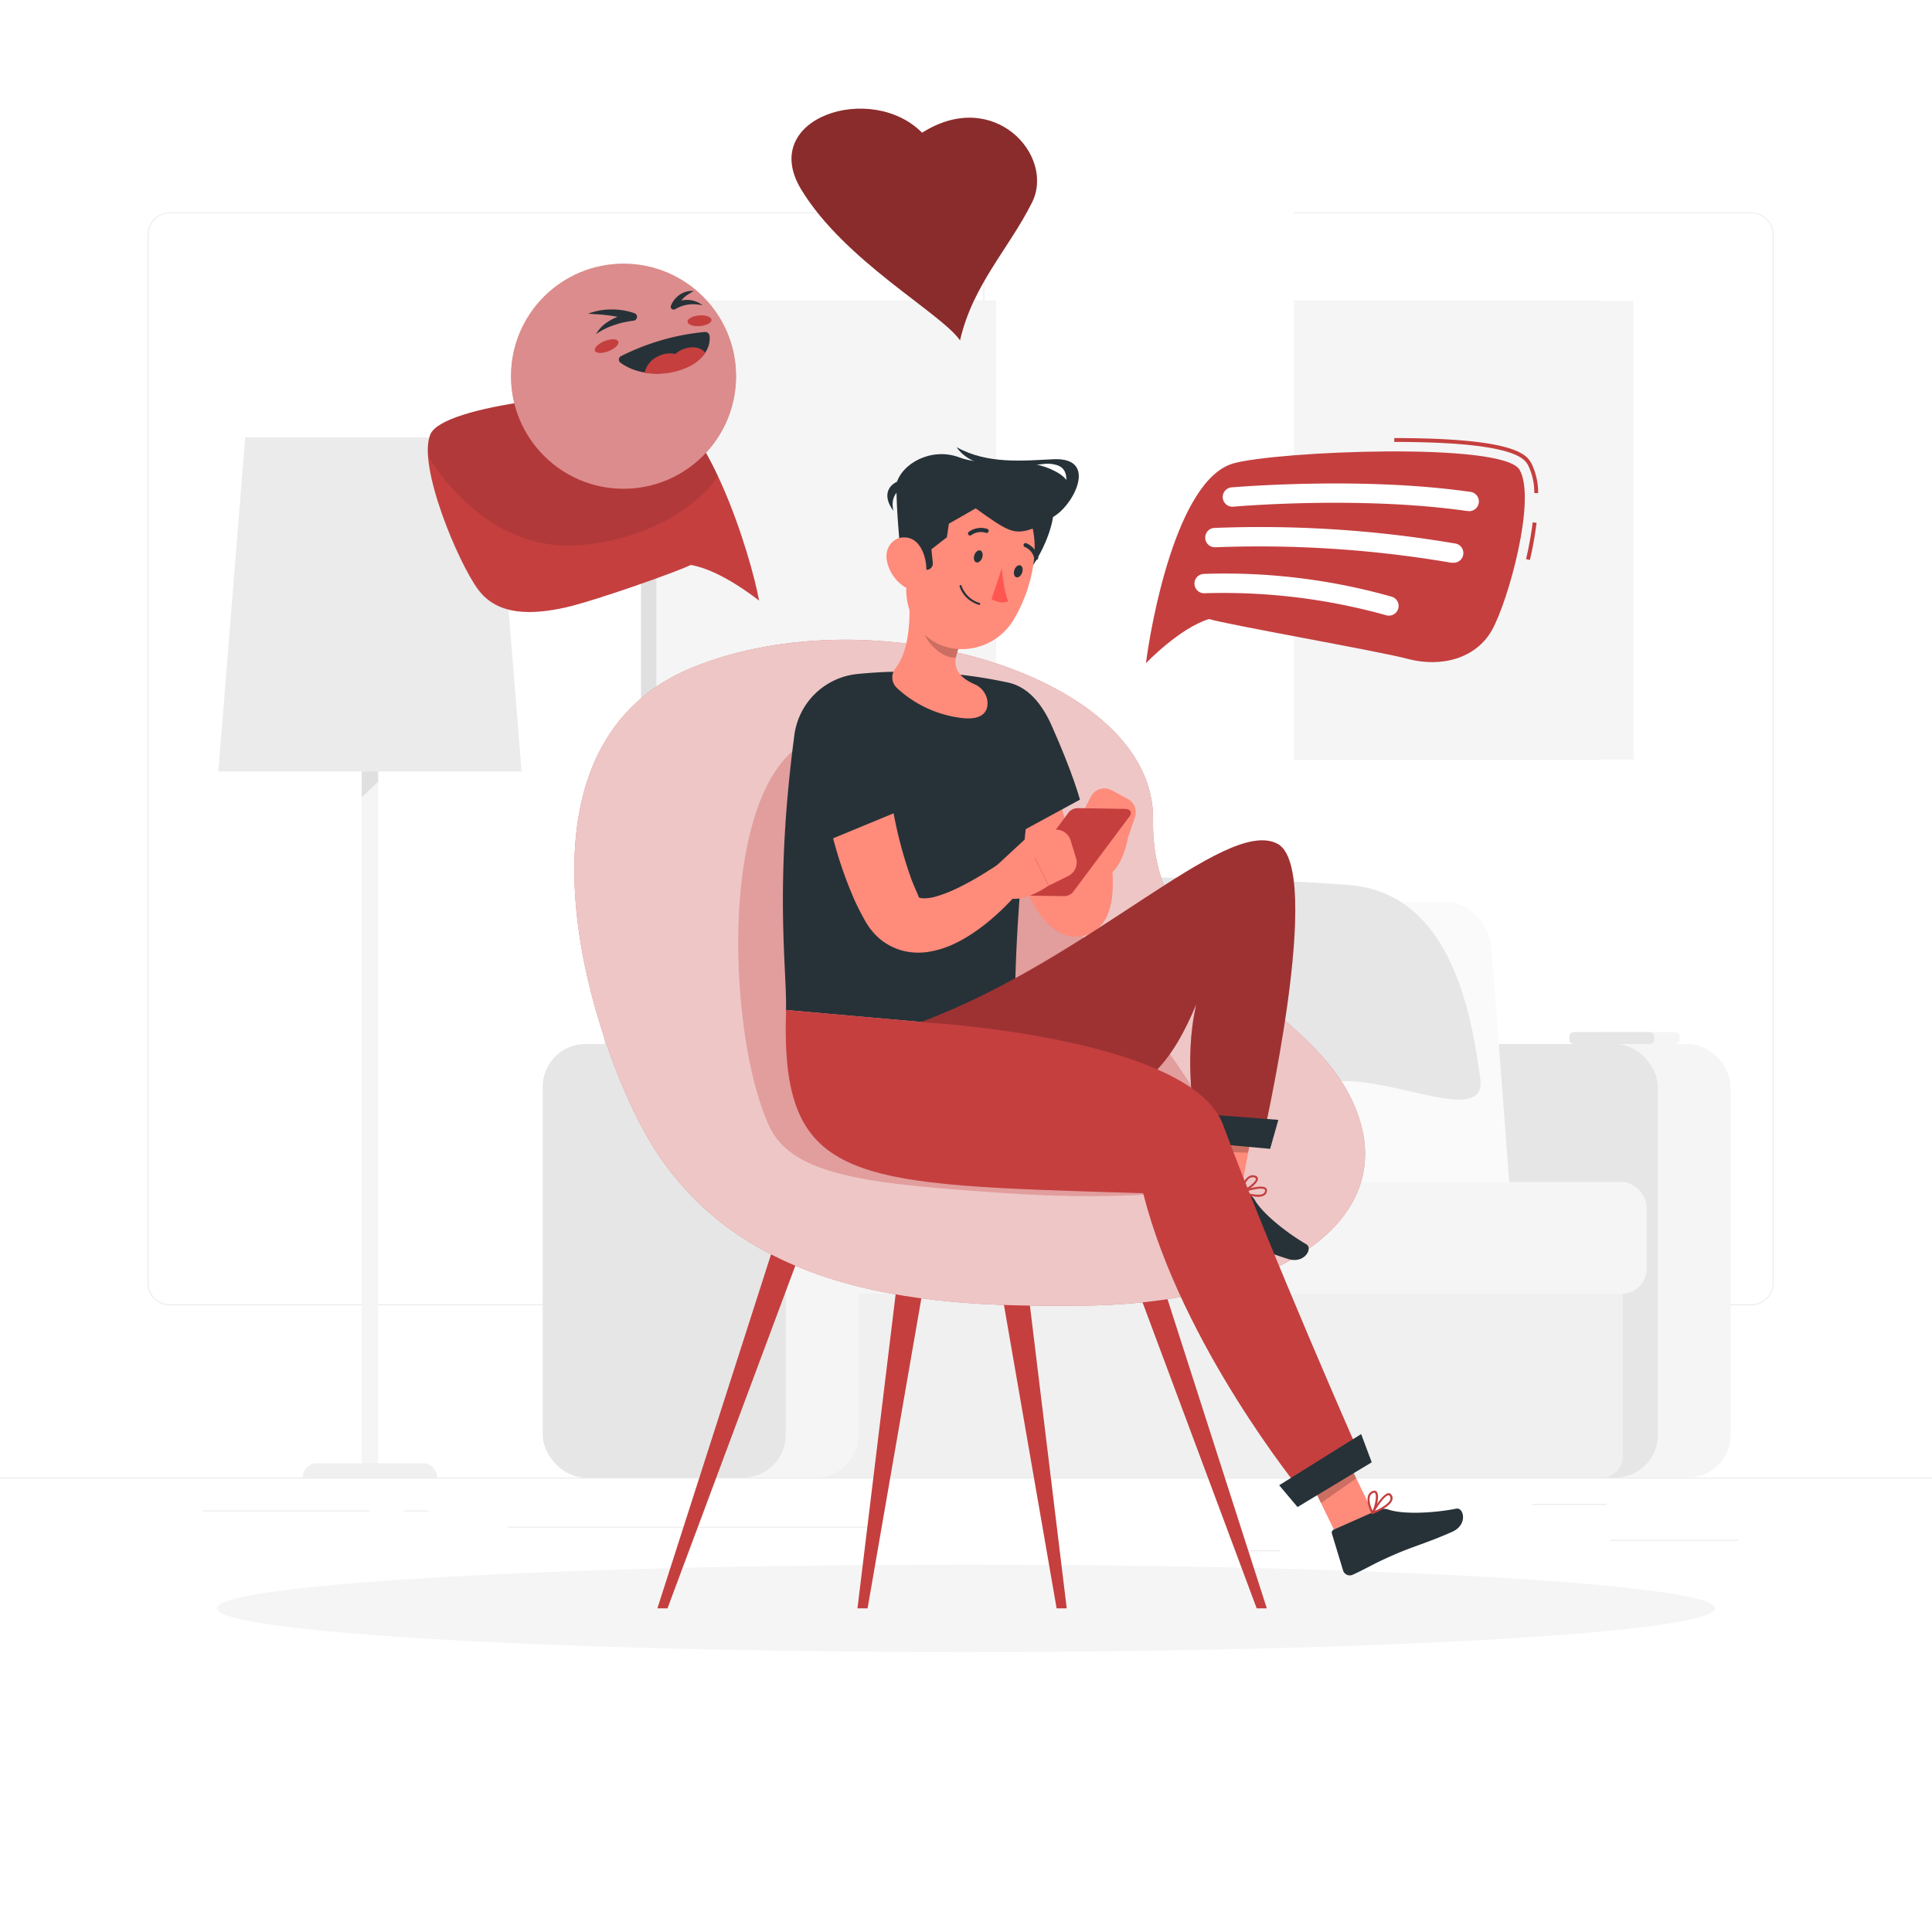 <svg class="animated" id="freepik_stories-messaging-fun" xmlns="http://www.w3.org/2000/svg" viewBox="0 0 500 500"
    version="1.1" xmlns:xlink="http://www.w3.org/1999/xlink" xmlns:svgjs="http://svgjs.com/svgjs">
    <style>
        svg#freepik_stories-messaging-fun:not(.animated) .animable {
            opacity: 0;
        }

        svg#freepik_stories-messaging-fun.animated #freepik--background-complete--inject-113 {
            animation: 1s 1 forwards cubic-bezier(.36, -0.01, .5, 1.38) slideRight;
            animation-delay: 0s;
        }

        svg#freepik_stories-messaging-fun.animated #freepik--Shadow--inject-113 {
            animation: 1s 1 forwards cubic-bezier(.36, -0.01, .5, 1.38) slideLeft;
            animation-delay: 0s;
        }

        svg#freepik_stories-messaging-fun.animated #freepik--bubble-speech--inject-113 {
            animation: 1s 1 forwards cubic-bezier(.36, -0.01, .5, 1.38) zoomIn;
            animation-delay: 0s;
        }

        svg#freepik_stories-messaging-fun.animated #freepik--Emoji--inject-113 {
            animation: 1s 1 forwards cubic-bezier(.36, -0.01, .5, 1.38) zoomIn;
            animation-delay: 0s;
        }

        svg#freepik_stories-messaging-fun.animated #freepik--Heart--inject-113 {
            animation: 1s 1 forwards cubic-bezier(.36, -0.01, .5, 1.38) lightSpeedLeft;
            animation-delay: 0s;
        }

        svg#freepik_stories-messaging-fun.animated #freepik--Character--inject-113 {
            animation: 1s 1 forwards cubic-bezier(.36, -0.01, .5, 1.38) slideDown;
            animation-delay: 0s;
        }

        @keyframes slideRight {
            0% {
                opacity: 0;
                transform: translateX(30px);
            }

            100% {
                opacity: 1;
                transform: translateX(0);
            }
        }

        @keyframes slideLeft {
            0% {
                opacity: 0;
                transform: translateX(-30px);
            }

            100% {
                opacity: 1;
                transform: translateX(0);
            }
        }

        @keyframes zoomIn {
            0% {
                opacity: 0;
                transform: scale(0.5);
            }

            100% {
                opacity: 1;
                transform: scale(1);
            }
        }

        @keyframes lightSpeedLeft {
            from {
                transform: translate3d(-50%, 0, 0) skewX(20deg);
                opacity: 0;
            }

            60% {
                transform: skewX(-10deg);
                opacity: 1;
            }

            80% {
                transform: skewX(2deg);
            }

            to {
                opacity: 1;
                transform: translate3d(0, 0, 0);
            }
        }

        @keyframes slideDown {
            0% {
                opacity: 0;
                transform: translateY(-30px);
            }

            100% {
                opacity: 1;
                transform: translateY(0);
            }
        }
    </style>
    <g id="freepik--background-complete--inject-113" class="animable" style="transform-origin: 250px 228.23px;">
        <rect y="382.4" width="500" height="0.25" style="fill: rgb(235, 235, 235); transform-origin: 250px 382.525px;"
            id="elh8ixphyd7i" class="animable"></rect>
        <rect x="416.78" y="398.49" width="33.12" height="0.25"
            style="fill: rgb(235, 235, 235); transform-origin: 433.34px 398.615px;" id="el4s5kqxvs8t5" class="animable">
        </rect>
        <rect x="322.53" y="401.21" width="8.69" height="0.25"
            style="fill: rgb(235, 235, 235); transform-origin: 326.875px 401.335px;" id="elegh6n88cjt5"
            class="animable"></rect>
        <rect x="396.59" y="389.21" width="19.19" height="0.25"
            style="fill: rgb(235, 235, 235); transform-origin: 406.185px 389.335px;" id="elquqxpvm51a" class="animable">
        </rect>
        <rect x="52.46" y="390.89" width="43.19" height="0.25"
            style="fill: rgb(235, 235, 235); transform-origin: 74.055px 391.015px;" id="el2a5turny1sy" class="animable">
        </rect>
        <rect x="104.56" y="390.89" width="6.33" height="0.25"
            style="fill: rgb(235, 235, 235); transform-origin: 107.725px 391.015px;" id="elmf5m2xqx3df"
            class="animable"></rect>
        <rect x="131.47" y="395.11" width="93.68" height="0.25"
            style="fill: rgb(235, 235, 235); transform-origin: 178.31px 395.235px;" id="els4k0qk3hr3k" class="animable">
        </rect>
        <path
            d="M237,337.8H43.91a5.71,5.71,0,0,1-5.7-5.71V60.66A5.71,5.71,0,0,1,43.91,55H237a5.71,5.71,0,0,1,5.71,5.71V332.09A5.71,5.71,0,0,1,237,337.8ZM43.91,55.2a5.46,5.46,0,0,0-5.45,5.46V332.09a5.46,5.46,0,0,0,5.45,5.46H237a5.47,5.47,0,0,0,5.46-5.46V60.66A5.47,5.47,0,0,0,237,55.2Z"
            style="fill: rgb(235, 235, 235); transform-origin: 140.46px 196.4px;" id="elkife4vyl6yh" class="animable">
        </path>
        <path
            d="M453.31,337.8H260.21a5.72,5.72,0,0,1-5.71-5.71V60.66A5.72,5.72,0,0,1,260.21,55h193.1A5.71,5.71,0,0,1,459,60.66V332.09A5.71,5.71,0,0,1,453.31,337.8ZM260.21,55.2a5.47,5.47,0,0,0-5.46,5.46V332.09a5.47,5.47,0,0,0,5.46,5.46h193.1a5.47,5.47,0,0,0,5.46-5.46V60.66a5.47,5.47,0,0,0-5.46-5.46Z"
            style="fill: rgb(235, 235, 235); transform-origin: 356.75px 196.4px;" id="el3zt024q7ewj" class="animable">
        </path>
        <polygon points="134.99 199.65 56.51 199.65 63.46 113.2 128.03 113.2 134.99 199.65"
            style="fill: rgb(235, 235, 235); transform-origin: 95.75px 156.425px;" id="el1bzd1gure52" class="animable">
        </polygon>
        <rect x="93.61" y="199.65" width="4.27" height="182.75"
            style="fill: rgb(245, 245, 245); transform-origin: 95.745px 291.025px;" id="el9wiyerl1czh" class="animable">
        </rect>
        <path d="M113.15,382.4H78.34a3.71,3.71,0,0,1,3.71-3.71h27.4a3.71,3.71,0,0,1,3.7,3.71Z"
            style="fill: rgb(240, 240, 240); transform-origin: 95.745px 380.545px;" id="ell0msk9cyrve" class="animable">
        </path>
        <polygon points="93.61 206.36 97.88 202.29 97.88 199.65 93.61 199.65 93.61 206.36"
            style="fill: rgb(224, 224, 224); transform-origin: 95.745px 203.005px;" id="elfzfg8xtinh" class="animable">
        </polygon>
        <rect x="165.9" y="77.9" width="247.74" height="118.66"
            style="fill: rgb(224, 224, 224); transform-origin: 289.77px 137.23px;" id="el5erjughxnhr" class="animable">
        </rect>
        <rect x="169.87" y="77.9" width="252.87" height="118.66"
            style="fill: rgb(245, 245, 245); transform-origin: 296.305px 137.23px;" id="elckqs77ippa8" class="animable">
        </rect>
        <g id="els2wt8023hcm">
            <rect x="257.77" y="23.88" width="77.08" height="226.7"
                style="fill: rgb(255, 255, 255); transform-origin: 296.31px 137.23px; transform: rotate(-90deg);"
                class="animable"></rect>
        </g>
        <g id="elpfr00dvjbua">
            <rect x="384.99" y="270.2" width="62.88" height="112.2" rx="11.01"
                style="fill: rgb(245, 245, 245); transform-origin: 416.43px 326.3px; transform: rotate(180deg);"
                class="animable"></rect>
        </g>
        <g id="elk6o3sh7io3">
            <rect x="366.17" y="270.2" width="62.88" height="112.2" rx="11.01"
                style="fill: rgb(230, 230, 230); transform-origin: 397.61px 326.3px; transform: rotate(180deg);"
                class="animable"></rect>
        </g>
        <g id="ellhzlotgxell">
            <rect x="412.73" y="267.1" width="21.93" height="3.1" rx="1.08"
                style="fill: rgb(245, 245, 245); transform-origin: 423.695px 268.65px; transform: rotate(180deg);"
                class="animable"></rect>
        </g>
        <g id="elz1iks2wg46b">
            <rect x="406.17" y="267.1" width="21.93" height="3.1" rx="1.08"
                style="fill: rgb(230, 230, 230); transform-origin: 417.135px 268.65px; transform: rotate(180deg);"
                class="animable"></rect>
        </g>
        <g id="elfj574nr4pau">
            <rect x="181" y="330.09" width="238.99" height="52.31" rx="5.46"
                style="fill: rgb(240, 240, 240); transform-origin: 300.495px 356.245px; transform: rotate(180deg);"
                class="animable"></rect>
        </g>
        <path
            d="M164.71,233.43H359c6.11,0,11.49,5.52,12,12.32L376.17,314c.52,6.8-4,12.32-10.14,12.32H171.72c-6.12,0-11.49-5.52-12-12.32l-5.14-68.23C154.05,239,158.6,233.43,164.71,233.43Z"
            style="fill: rgb(235, 235, 235); transform-origin: 265.374px 279.875px;" id="elzolc0bqy93l"
            class="animable"></path>
        <path
            d="M179.74,233.43H374.05c6.12,0,11.49,5.52,12,12.32L391.2,314c.51,6.8-4,12.32-10.15,12.32H186.74c-6.12,0-11.49-5.52-12-12.32l-5.15-68.23C169.08,239,173.62,233.43,179.74,233.43Z"
            style="fill: rgb(250, 250, 250); transform-origin: 280.395px 279.875px;" id="eleqv3z43rkn7"
            class="animable"></path>
        <path
            d="M288.34,314l-5.15-68.22c-.49-6.47-5.59-11.74-11.37-11.74v-1.27c6.43,0,12.1,5.79,12.64,12.91l5.14,68.23Z"
            style="fill: rgb(240, 240, 240); transform-origin: 280.71px 273.385px;" id="eljjvtie0qqpr" class="animable">
        </path>
        <g id="elzgu90o4pv4d">
            <rect x="159.29" y="270.2" width="62.88" height="112.2" rx="11.01"
                style="fill: rgb(245, 245, 245); transform-origin: 190.73px 326.3px; transform: rotate(180deg);"
                class="animable"></rect>
        </g>
        <g id="el6dst6ccp0hr">
            <rect x="209.71" y="305.88" width="216.46" height="28.97" rx="6.52"
                style="fill: rgb(245, 245, 245); transform-origin: 317.94px 320.365px; transform: rotate(180deg);"
                class="animable"></rect>
        </g>
        <path
            d="M311.76,335.48v-1.26c3.06,0,5.55-2.81,5.55-6.25V312.76c0-3.45-2.49-6.25-5.55-6.25v-1.27c3.76,0,6.82,3.37,6.82,7.52V328C318.58,332.11,315.52,335.48,311.76,335.48Z"
            style="fill: rgb(235, 235, 235); transform-origin: 315.17px 320.36px;" id="el4ul3sctv1p" class="animable">
        </path>
        <g id="ellbr0d0sakyd">
            <rect x="140.46" y="270.2" width="62.88" height="112.2" rx="11.01"
                style="fill: rgb(230, 230, 230); transform-origin: 171.9px 326.3px; transform: rotate(180deg);"
                class="animable"></rect>
        </g>
        <path
            d="M349.57,229.09c27.29,2.45,31.57,36.81,33.5,49.79s-22.51-.49-37.75,1-20.2,7.43-37.2,4.71-24.1-4.64-35.79-2.71-32.25,2.63-34.37-1.05c-2-3.39-7.52-39.06-18.33-46.21-1.74-1.15-1.08-2.78,1.41-3.52C241.58,225,325,226.89,349.57,229.09Z"
            style="fill: rgb(230, 230, 230); transform-origin: 300.916px 256.138px;" id="el4azia54a7ya"
            class="animable"></path>
    </g>
    <g id="freepik--Shadow--inject-113" class="animable" style="transform-origin: 250px 416.24px;">
        <ellipse id="freepik--path--inject-113" cx="250" cy="416.24" rx="193.89" ry="11.32"
            style="fill: rgb(245, 245, 245); transform-origin: 250px 416.24px;" class="animable"></ellipse>
    </g>
    <g id="freepik--bubble-speech--inject-113" class="animable" style="transform-origin: 347.325px 142.5px;">
        <path
            d="M397.08,127.61a16.17,16.17,0,0,0-1.63-7.24c-.94-1.65-3.44-6-34.61-6v-1c31.75,0,34.27,4.42,35.48,6.54a17.07,17.07,0,0,1,1.75,7.7Z"
            style="fill: rgb(197, 63, 63); transform-origin: 379.455px 120.49px;" id="elc5i8w2az97c" class="animable">
        </path>
        <path d="M395.94,144.92l-1-.23a93.35,93.35,0,0,0,1.72-9.51l1,.13A90.49,90.49,0,0,1,395.94,144.92Z"
            style="fill: rgb(197, 63, 63); transform-origin: 396.3px 140.05px;" id="elkgemtvtom3" class="animable">
        </path>
        <path
            d="M393.28,121.6c-4.19-7.36-63.18-4.8-74.12-1.66-14.8,4.26-21.45,42.47-22.58,51.69,0,0,8.69-9.12,16.35-11.43,3.65,1.28,43.88,8.31,51.37,10.31,8.56,2.29,17.65,0,21.83-7.46S397.65,129.29,393.28,121.6Z"
            style="fill: rgb(197, 63, 63); transform-origin: 345.601px 144.228px;" id="eldfugt1riwk6" class="animable">
        </path>
        <path
            d="M380.05,132.25a2.19,2.19,0,0,1-.36,0c-27.9-4-60.19-1.15-60.51-1.12a2.5,2.5,0,1,1-.45-5c.33,0,33.2-2.91,61.67,1.15a2.5,2.5,0,0,1-.35,5Z"
            style="fill: rgb(255, 255, 255); transform-origin: 349.588px 128.703px;" id="el7dkczapsqpa"
            class="animable"></path>
        <path
            d="M376,145.63a2.18,2.18,0,0,1-.44,0,295.41,295.41,0,0,0-61-4,2.5,2.5,0,0,1-.3-5,300.57,300.57,0,0,1,62.16,4,2.5,2.5,0,0,1-.42,5Z"
            style="fill: rgb(255, 255, 255); transform-origin: 345.312px 141.018px;" id="elzbtsdnt81fr"
            class="animable"></path>
        <path
            d="M359.48,159.33a2.72,2.72,0,0,1-.69-.09,156.54,156.54,0,0,0-47-5.71,2.5,2.5,0,0,1-.32-5,158.36,158.36,0,0,1,48.69,5.89,2.5,2.5,0,0,1-.69,4.9Z"
            style="fill: rgb(255, 255, 255); transform-origin: 335.544px 153.881px;" id="eleb270gkowl" class="animable">
        </path>
    </g>
    <g id="freepik--Emoji--inject-113" class="animable" style="transform-origin: 156.477px 107.442px;">
        <path
            d="M111.36,112.45c3.21-7.84,44.84-11.7,56.09-10,15.22,2.32,27.08,42.07,29,53,0,0-9.78-7.94-17.68-9.24-3.45,1.73-24.83,9.3-32.4,11-8.65,1.91-17.51,2.23-22.61-4.61S108,120.63,111.36,112.45Z"
            style="fill: rgb(197, 63, 63); transform-origin: 153.584px 130.225px;" id="ele0gms8cu9" class="animable">
        </path>
        <g id="eljjc8lod5ll">
            <path
                d="M167.45,102.46c-11.25-1.72-52.88,2.15-56.08,10a12.85,12.85,0,0,0-.57,5.66c8,12.65,20.26,22.37,34.34,23,17.09.56,34.07-7.89,40.66-17.89C180.84,112.66,174.52,103.54,167.45,102.46Z"
                style="opacity: 0.1; transform-origin: 148.252px 121.602px;" class="animable"></path>
        </g>
        <g id="elo2a0bc8ysac">
            <circle cx="161.37" cy="97.37" r="29.12"
                style="fill: rgb(197, 63, 63); transform-origin: 161.37px 97.37px; transform: rotate(-51.94deg);"
                class="animable"></circle>
        </g>
        <g id="eln7iut99w7fs">
            <circle cx="161.37" cy="97.37" r="29.12"
                style="fill: rgb(255, 255, 255); opacity: 0.4; transform-origin: 161.37px 97.37px; transform: rotate(-51.94deg);"
                class="animable"></circle>
        </g>
        <path d="M160,88.32c.35.71-.71,1.84-2.37,2.52s-3.28.67-3.64,0,.71-1.84,2.37-2.52S159.62,87.62,160,88.32Z"
            style="fill: rgb(197, 63, 63); transform-origin: 156.994px 89.574px;" id="el21dm24r2w9f" class="animable">
        </path>
        <path
            d="M152.22,81.18a16.57,16.57,0,0,1,5.88-1.09,19.08,19.08,0,0,1,3,.2,15.64,15.64,0,0,1,3,.74A1,1,0,0,1,163.9,83h0c-.78.09-1.65.26-2.48.43s-1.65.43-2.47.7a18.83,18.83,0,0,0-4.7,2.33A9.51,9.51,0,0,1,156,84.28a12.64,12.64,0,0,1,2.31-1.59,15.45,15.45,0,0,1,2.59-1.09,13.83,13.83,0,0,1,2.79-.63l-.27,1.92a24.14,24.14,0,0,0-2.64-.71c-.92-.21-1.84-.36-2.78-.49s-1.89-.25-2.85-.31S153.22,81.27,152.22,81.18Z"
            style="fill: rgb(38, 50, 56); transform-origin: 158.54px 83.274px;" id="elu5mnlccy91b" class="animable">
        </path>
        <path
            d="M179.56,75.35a11.32,11.32,0,0,0-1.5.86,7.19,7.19,0,0,0-1.24,1,8.83,8.83,0,0,0-1,1.19,7.9,7.9,0,0,0-.76,1.29l-1.17-1a6.94,6.94,0,0,1,2-.84,7.15,7.15,0,0,1,2.11-.22,6.36,6.36,0,0,1,3.82,1.38,13.18,13.18,0,0,0-1.92-.26,8.64,8.64,0,0,0-1.84.08,9.24,9.24,0,0,0-1.74.44,8.68,8.68,0,0,0-1.56.74l0,0a.79.79,0,0,1-1.09-.25.8.8,0,0,1,0-.72,6.13,6.13,0,0,1,1-1.66A6.28,6.28,0,0,1,176,76.21a5.79,5.79,0,0,1,1.71-.75A5.09,5.09,0,0,1,179.56,75.35Z"
            style="fill: rgb(38, 50, 56); transform-origin: 177.702px 77.721px;" id="el84jbzhy23uf" class="animable">
        </path>
        <path d="M184.13,82.75c.07.76-1.25,1.49-3,1.64S178,84,177.94,83.27s1.25-1.49,2.95-1.64S184.05,82,184.13,82.75Z"
            style="fill: rgb(197, 63, 63); transform-origin: 181.035px 83.01px;" id="elxmwz13nk1r" class="animable">
        </path>
        <path
            d="M160.73,92.16a60.85,60.85,0,0,1,21.66-6.25,1.17,1.17,0,0,1,1.25,1c.83,8.52-14.74,13-23,7A1,1,0,0,1,160.73,92.16Z"
            style="fill: rgb(38, 50, 56); transform-origin: 171.919px 91.284px;" id="elft6pq57n2g4" class="animable">
        </path>
        <path
            d="M176.25,90.61a7.73,7.73,0,0,0-1.49,1,6.37,6.37,0,0,0-4.34.56,6.13,6.13,0,0,0-3.59,4.3,19.11,19.11,0,0,0,6,.06,18.43,18.43,0,0,0,4.39-1.18,11.47,11.47,0,0,0,5.33-4C181.38,89.73,178.74,89.41,176.25,90.61Z"
            style="fill: rgb(197, 63, 63); transform-origin: 174.69px 93.312px;" id="ellxn8un5ha6" class="animable">
        </path>
    </g>
    <g id="freepik--Heart--inject-113" class="animable" style="transform-origin: 236.62px 58.095px;">
        <path
            d="M238.63,34.36C225.5,21.05,196.15,30.48,207.34,49s36.22,32,41.11,39.07c3.33-14.43,12.61-23.63,18.64-35.69S257.28,22.53,238.63,34.36Z"
            style="fill: rgb(197, 63, 63); transform-origin: 236.62px 58.095px;" id="ell7xskhb4j8b" class="animable">
        </path>
        <g id="el3lslxvarvlb">
            <path
                d="M238.63,34.36C225.5,21.05,196.15,30.48,207.34,49s36.22,32,41.11,39.07c3.33-14.43,12.61-23.63,18.64-35.69S257.28,22.53,238.63,34.36Z"
                style="opacity: 0.3; transform-origin: 236.62px 58.095px;" class="animable"></path>
        </g>
    </g>
    <g id="freepik--Character--inject-113" class="animable" style="transform-origin: 263.633px 265.985px;">
        <polygon points="287.68 315.58 295.52 315.58 327.85 416.24 325.23 416.24 287.68 315.58"
            style="fill: rgb(197, 63, 63); transform-origin: 307.765px 365.91px;" id="elwfhbf81mmaq" class="animable">
        </polygon>
        <polygon points="255.98 315.58 263.83 315.58 276.07 416.24 273.45 416.24 255.98 315.58"
            style="fill: rgb(197, 63, 63); transform-origin: 266.025px 365.91px;" id="el85r4xxb6ujf" class="animable">
        </polygon>
        <polygon points="210.3 315.58 202.45 315.58 170.13 416.24 172.75 416.24 210.3 315.58"
            style="fill: rgb(197, 63, 63); transform-origin: 190.215px 365.91px;" id="elj3jj9sgpbsr" class="animable">
        </polygon>
        <polygon points="241.99 315.58 234.15 315.58 221.91 416.24 224.53 416.24 241.99 315.58"
            style="fill: rgb(197, 63, 63); transform-origin: 231.95px 365.91px;" id="elnffgaaelffr" class="animable">
        </polygon>
        <path
            d="M280.93,337.89c-37.86.44-91.67-.82-115.46-47.41-16.12-31.57-33.36-98.62,13.87-117.79s119.76,2.47,119.07,39.59,38.22,46.21,51,71.48C365.2,315.15,330.82,337.31,280.93,337.89Z"
            style="fill: rgb(197, 63, 63); transform-origin: 250.958px 251.754px;" id="elcf26dis7ir" class="animable">
        </path>
        <g id="el69izmh1qol5">
            <path
                d="M280.93,337.89c-37.86.44-91.67-.82-115.46-47.41-16.12-31.57-33.36-98.62,13.87-117.79s119.76,2.47,119.07,39.59,38.22,46.21,51,71.48C365.2,315.15,330.82,337.31,280.93,337.89Z"
                style="fill: rgb(255, 255, 255); opacity: 0.7; transform-origin: 250.958px 251.754px;" class="animable">
            </path>
        </g>
        <g id="el80b436rlpsx">
            <path
                d="M320.66,302.54c-.4,5.75-27.74,8.53-61.06,6.21s-54.38-4.08-60.48-17.2c-12.3-26.47-13.89-104,19.44-101.66S321.06,296.79,320.66,302.54Z"
                style="fill: rgb(197, 63, 63); opacity: 0.3; transform-origin: 255.856px 249.703px;" class="animable">
            </path>
        </g>
        <path
            d="M270.46,187.63l.26,1.79.31,1.91.67,3.86c.49,2.57,1,5.15,1.57,7.71a149.33,149.33,0,0,0,4.16,15c.43,1.2.82,2.44,1.31,3.61s.88,2.4,1.41,3.54,1,2.42,1.37,3.23c.19.43.34.8.42,1s.13.22-.71-.21a5.55,5.55,0,0,0-2.65-.52,5.46,5.46,0,0,0-1.8.42,6.87,6.87,0,0,0-.68.36,5.13,5.13,0,0,0-.49.37,2.08,2.08,0,0,0-.7.89c0,.13,0,.14.11.07a8.3,8.3,0,0,0,1.35-2.39c.95-2.14,1.77-4.78,2.65-7.22l8.35.41a39.59,39.59,0,0,1,.56,9.28,19.46,19.46,0,0,1-1.12,5.54,10.91,10.91,0,0,1-.91,1.88,9.24,9.24,0,0,1-2.1,2.42,8.72,8.72,0,0,1-.93.65,6.85,6.85,0,0,1-1.15.58,8.07,8.07,0,0,1-2.81.63,9,9,0,0,1-4.62-1.08,13.66,13.66,0,0,1-3.75-3,21.83,21.83,0,0,1-1.9-2.43,38.68,38.68,0,0,1-2.43-4.17,87.41,87.41,0,0,1-3.84-8.15,120.87,120.87,0,0,1-5.55-16.79c-.73-2.84-1.34-5.7-1.88-8.58-.27-1.44-.51-2.88-.73-4.34-.1-.73-.2-1.47-.29-2.21s-.17-1.44-.26-2.34Z"
            style="fill: rgb(255, 139, 123); transform-origin: 270.828px 215.038px;" id="elb8d5jkyrr3" class="animable">
        </path>
        <path
            d="M248.81,184.86c-5.09,9.48,7.68,34.6,7.68,34.6l23-12.51s-1.73-6.65-7.41-19.37C265.85,173.73,255,173.37,248.81,184.86Z"
            style="fill: rgb(38, 50, 56); transform-origin: 263.551px 198.071px;" id="elg8clyqa6i7p" class="animable">
        </path>
        <path d="M278.64,223.77l.45-11.26,12.82,4.31S290.26,227,284.72,227Z"
            style="fill: rgb(255, 139, 123); transform-origin: 285.275px 219.755px;" id="elw5kvfp792kk"
            class="animable"></path>
        <path
            d="M287.64,204.5l4.24,2.27a3.92,3.92,0,0,1,1.85,4.71l-1.82,5.34-12.82-4.31,3.22-6.33A3.92,3.92,0,0,1,287.64,204.5Z"
            style="fill: rgb(255, 139, 123); transform-origin: 286.514px 210.431px;" id="elof0z57b35lp"
            class="animable"></path>
        <path
            d="M260.88,176.64a125.75,125.75,0,0,0-39-2.21,18.3,18.3,0,0,0-16.3,15.83c-5.21,39.39-1.91,60.34-2.16,71.12l59.37,5.26c-.48-11.28.42-40.72,6-78.54A10.22,10.22,0,0,0,260.88,176.64Z"
            style="fill: rgb(38, 50, 56); transform-origin: 235.758px 220.225px;" id="elx28aiq1tayh" class="animable">
        </path>
        <polygon points="309.59 310.46 320.73 310.73 325.46 285.06 314.31 284.78 309.59 310.46"
            style="fill: rgb(255, 139, 123); transform-origin: 317.525px 297.755px;" id="elm6612pi9zdd"
            class="animable"></polygon>
        <path
            d="M322.31,308.78l-11.58-3.66a.85.85,0,0,0-1.06.46l-4.15,9.09a1.82,1.82,0,0,0,1.11,2.44c4.2,1.24,5.62,1.34,10.87,3,6.14,1.94,8.61,3.42,15.81,5.7,4.35,1.37,6.51-2.78,4.78-3.79-5.46-3.18-11.59-8.2-13.41-11.58A3.93,3.93,0,0,0,322.31,308.78Z"
            style="fill: rgb(38, 50, 56); transform-origin: 322.032px 315.578px;" id="elolzouk3yixj" class="animable">
        </path>
        <g id="ellwc6vaapnoi">
            <polygon points="325.45 285.07 323.02 298.3 311.87 298.02 314.3 284.79 325.45 285.07"
                style="opacity: 0.2; transform-origin: 318.66px 291.545px;" class="animable"></polygon>
        </g>
        <path
            d="M330.5,218.31c-13.63-6.81-48.22,29.82-92.08,46.17-.95,16.73,17.79,25.34,37.85,22.9,19.87-2.42,27.21-12.95,33.32-27.45-3.44,14.89-.17,30.36-.17,30.36l17.29,4.88S343,224.53,330.5,218.31Z"
            style="fill: rgb(197, 63, 63); transform-origin: 286.802px 256.323px;" id="el75wlsjqolvn" class="animable">
        </path>
        <g id="elvfr97pqefd">
            <path
                d="M330.5,218.31c-13.63-6.81-48.22,29.82-92.08,46.17-.95,16.73,17.79,25.34,37.85,22.9,19.87-2.42,27.21-12.95,33.32-27.45-3.44,14.89-.17,30.36-.17,30.36l17.29,4.88S343,224.53,330.5,218.31Z"
                style="opacity: 0.2; transform-origin: 286.802px 256.323px;" class="animable"></path>
        </g>
        <polygon points="328.71 297.32 306.38 295.26 305.9 287.91 330.83 289.82 328.71 297.32"
            style="fill: rgb(38, 50, 56); transform-origin: 318.365px 292.615px;" id="elhjrjkzclf8v" class="animable">
        </polygon>
        <path
            d="M321,308.75a.29.29,0,0,1-.14-.24.27.27,0,0,1,.18-.25c.53-.19,5.29-1.81,6.52-.87a.83.83,0,0,1,.33.76h0a1.47,1.47,0,0,1-.67,1.2c-1.36.9-4.46,0-6.18-.59Zm6.15-1c-.79-.41-3.32.17-5.19.75,2.38.75,4.21.9,5,.4a1,1,0,0,0,.44-.8.3.3,0,0,0-.13-.3Z"
            style="fill: rgb(197, 63, 63); transform-origin: 324.378px 308.415px;" id="el9uwpk4pl71" class="animable">
        </path>
        <path
            d="M321,308.75l-.06-.05a.25.25,0,0,1-.07-.25c0-.12.74-3.05,2.31-4a1.92,1.92,0,0,1,1.51-.24h0c.71.17.86.57.87.87,0,1.27-2.95,3.29-4.36,3.69A.27.27,0,0,1,321,308.75Zm3.82-3.95a1.26,1.26,0,0,0-.26-.09h0a1.46,1.46,0,0,0-1.11.18c-1,.63-1.67,2.35-1.93,3.2,1.47-.63,3.53-2.25,3.51-3C325,305,325,304.91,324.77,304.8Z"
            style="fill: rgb(197, 63, 63); transform-origin: 323.21px 306.465px;" id="el4xc41d4nt0k" class="animable">
        </path>
        <path
            d="M252.19,177.08c-6.55-2.93-5.38-6.85-3.23-11.14l-13.78-12.55c.49,5.51.39,14.73-3.41,19.55a3.73,3.73,0,0,0,.36,5.11,29.78,29.78,0,0,0,15.58,7.6c6.73,1.18,8.23-1.65,7.79-4.5A5.5,5.5,0,0,0,252.19,177.08Z"
            style="fill: rgb(255, 139, 123); transform-origin: 243.248px 169.657px;" id="elq8ujhihvghs"
            class="animable"></path>
        <g id="elgsqs5oqogl">
            <path d="M240.8,158.51C239.33,158,239,160,239,162.82s4.79,7.78,8.39,7.35a15.45,15.45,0,0,1,1.59-4.23Z"
                style="opacity: 0.2; transform-origin: 243.99px 164.313px;" class="animable"></path>
        </g>
        <path
            d="M264.88,149.35c3.79-3.66,8.64-13.77,7.63-18.76A19.25,19.25,0,0,0,260,129.26a29.87,29.87,0,0,0-9.65,5l6.14,5.24-.12,3.54,3.42,3.79-1,3.42a1.61,1.61,0,0,0,2.28,1.88Z"
            style="fill: rgb(38, 50, 56); transform-origin: 261.498px 140.536px;" id="el6m06vjpx7p6" class="animable">
        </path>
        <path
            d="M237.89,136.29c-2.85,10.67-5.07,16.78-1.56,23.87,5.28,10.66,19.85,10.08,25.85.45,5.4-8.67,9.15-24.66.26-32.16A15.22,15.22,0,0,0,237.89,136.29Z"
            style="fill: rgb(255, 139, 123); transform-origin: 251.15px 146.43px;" id="eletikoz57r4h" class="animable">
        </path>
        <path
            d="M233,142.71c-.55-6.59-1-11.55-1-17.37,2.88-.73,7.32-2.71,12-.51a29.94,29.94,0,0,1,8.57,6.7l-7,4-.52,3.51-4,3.11.36,3.54a1.61,1.61,0,0,1-2.58,1.44Z"
            style="fill: rgb(38, 50, 56); transform-origin: 242.285px 135.642px;" id="elnoyzss67mtj" class="animable">
        </path>
        <path
            d="M272.52,133.77c5.07-2.65,12-15.46.12-14.92-7.67.35-17.07,1.37-25.06-3.12,0,0,2.32,4,8.28,4.52,12.95,1.18,13.36-.92,17.23,0C279.9,121.73,272.52,133.77,272.52,133.77Z"
            style="fill: rgb(38, 50, 56); transform-origin: 263.386px 124.75px;" id="elnl4m2p3127" class="animable">
        </path>
        <path
            d="M273.54,122.21c-8.55-4.77-17.94-1.06-25.21-3.82s-15.08,1.56-16.4,7l20.61,6.19c7.81,5.61,9.6,6.78,13.88,5.51C272.64,135.21,282.08,127,273.54,122.21Z"
            style="fill: rgb(38, 50, 56); transform-origin: 254.441px 127.544px;" id="el9nvb5edbuq" class="animable">
        </path>
        <path d="M233.68,124.2c-3.66.68-5.61,3.89-2.45,8-1.15-4.43,2.37-5.94,2.37-5.94Z"
            style="fill: rgb(38, 50, 56); transform-origin: 231.662px 128.2px;" id="elxa0l6q0wguc" class="animable">
        </path>
        <path
            d="M229.49,144.92a10.42,10.42,0,0,0,4.3,6.75c3,2.08,5.76-.34,5.94-3.82.15-3.13-1.24-8-4.78-8.68S228.94,141.57,229.49,144.92Z"
            style="fill: rgb(255, 139, 123); transform-origin: 234.577px 145.758px;" id="elk60ya8hp37r"
            class="animable"></path>
        <path d="M252.16,143.67c-.28.85-.06,1.69.5,1.87s1.24-.36,1.53-1.21.06-1.69-.5-1.87S252.45,142.82,252.16,143.67Z"
            style="fill: rgb(38, 50, 56); transform-origin: 253.177px 144px;" id="ellq0ui1ezrq" class="animable"></path>
        <path d="M262.51,147.52c-.28.85-.06,1.69.5,1.87s1.24-.36,1.53-1.21.06-1.69-.5-1.87S262.8,146.67,262.51,147.52Z"
            style="fill: rgb(38, 50, 56); transform-origin: 263.527px 147.85px;" id="el563enpqlqnp" class="animable">
        </path>
        <path d="M259.3,147s.3,5.54,1.65,8.61c-2,.91-4.34-.56-4.34-.56Z"
            style="fill: rgb(255, 86, 82); transform-origin: 258.78px 151.454px;" id="elh2r35nqxaa" class="animable">
        </path>
        <path
            d="M252.24,156.1a7.32,7.32,0,0,1-3.9-4.35.26.26,0,1,1,.51-.14,7.09,7.09,0,0,0,4.64,4.43.25.25,0,0,1,.17.33.26.26,0,0,1-.33.17A7.74,7.74,0,0,1,252.24,156.1Z"
            style="fill: rgb(38, 50, 56); transform-origin: 251.003px 153.984px;" id="elk8k3x32llf" class="animable">
        </path>
        <path
            d="M250.82,138.54a.6.6,0,0,1-.21-.18.53.53,0,0,1,.14-.73,5.3,5.3,0,0,1,4.78-.74.53.53,0,1,1-.4,1h0a4.24,4.24,0,0,0-3.78.62A.51.51,0,0,1,250.82,138.54Z"
            style="fill: rgb(38, 50, 56); transform-origin: 253.196px 137.61px;" id="el052i04kzhr3f" class="animable">
        </path>
        <path
            d="M268,144.86a.51.51,0,0,1-.34-.37,4.12,4.12,0,0,0-2.43-2.92.53.53,0,0,1,.35-1,5.21,5.21,0,0,1,3.11,3.66.54.54,0,0,1-.39.64A.51.51,0,0,1,268,144.86Z"
            style="fill: rgb(38, 50, 56); transform-origin: 266.797px 142.717px;" id="elhrqtpzchxt9" class="animable">
        </path>
        <polygon points="347.39 400.35 356.53 393.97 345.12 370.49 335.98 376.87 347.39 400.35"
            style="fill: rgb(255, 139, 123); transform-origin: 346.255px 385.42px;" id="elblwli04slx" class="animable">
        </polygon>
        <path
            d="M356.29,390.94l-11.1,4.92a.85.85,0,0,0-.49,1.05l2.9,9.56a1.82,1.82,0,0,0,2.45,1.09c4-1.84,5.09-2.71,10.13-4.93,5.89-2.61,8.72-3.13,15.63-6.19,4.17-1.85,3-6.39,1.08-6-6.2,1.22-14.12,1.51-17.72.18A4,4,0,0,0,356.29,390.94Z"
            style="fill: rgb(38, 50, 56); transform-origin: 361.646px 399.063px;" id="el3vstzsgtirt" class="animable">
        </path>
        <g id="elbppynuig6c">
            <polygon points="345.12 370.5 351 382.6 341.86 388.98 335.98 376.88 345.12 370.5"
                style="opacity: 0.2; transform-origin: 343.49px 379.74px;" class="animable"></polygon>
        </g>
        <path
            d="M295.85,308.81c-75.19-2.35-94-1.71-92.41-47.43l38.21,3.39s66.6,4.11,74.86,26.28c12.42,33.35,35.09,84.74,35.09,84.74l-15,9.92S305.8,348.06,295.85,308.81Z"
            style="fill: rgb(197, 63, 63); transform-origin: 277.475px 323.545px;" id="elz08jnuki0yd" class="animable">
        </path>
        <polygon points="355 378.44 335.8 390.02 331.05 384.38 352.27 371.14 355 378.44"
            style="fill: rgb(38, 50, 56); transform-origin: 343.025px 380.58px;" id="elm8632kyuwos" class="animable">
        </polygon>
        <path
            d="M355.26,391.82a.28.28,0,0,1-.27-.09.27.27,0,0,1,0-.3c.28-.5,2.77-4.85,4.32-5a.86.86,0,0,1,.75.35h0a1.47,1.47,0,0,1,.29,1.34c-.43,1.58-3.33,3-5,3.65Zm3.95-4.81c-.86.21-2.38,2.32-3.39,4,2.28-1,3.75-2.11,4-3a1,1,0,0,0-.2-.89.31.31,0,0,0-.3-.14Z"
            style="fill: rgb(197, 63, 63); transform-origin: 357.674px 389.127px;" id="elwliw9x6h1js" class="animable">
        </path>
        <path
            d="M355.26,391.82h-.08a.24.24,0,0,1-.22-.14c-.06-.11-1.46-2.78-.92-4.53a1.94,1.94,0,0,1,1-1.18h0c.65-.34,1-.15,1.23.07.86.94,0,4.42-.83,5.66A.26.26,0,0,1,355.26,391.82Zm.25-5.49a1,1,0,0,0-.25.11h0a1.4,1.4,0,0,0-.72.87c-.35,1.15.3,2.86.67,3.67.69-1.44,1.16-4,.64-4.58C355.82,386.36,355.74,386.28,355.51,386.33Zm-.37-.13Z"
            style="fill: rgb(197, 63, 63); transform-origin: 355.272px 388.802px;" id="elfe1tvyv13s7" class="animable">
        </path>
        <path
            d="M291,209.34l-12-.19a3.11,3.11,0,0,0-2.3.93l-14.93,20a1,1,0,0,0,.11,1.36c.38.39.86.29,1.59.3l11.81.18a3.13,3.13,0,0,0,2.31-.92l14.77-19.77C292.87,210.56,292.94,209.34,291,209.34Z"
            style="fill: rgb(197, 63, 63); transform-origin: 277.11px 220.535px;" id="el68znekvqdci" class="animable">
        </path>
        <path
            d="M228.36,187.76l.19,2.38.23,2.51c.17,1.68.35,3.36.55,5,.41,3.36.86,6.72,1.45,10a110.63,110.63,0,0,0,4.8,19.09c.52,1.49,1.15,2.95,1.76,4.31.28.71.41.86.37,1s.23.38,1.08.43a10.64,10.64,0,0,0,3.35-.44,33,33,0,0,0,4.13-1.49c1.43-.63,2.87-1.36,4.32-2.14s2.9-1.62,4.33-2.52,2.91-1.83,4.23-2.7l5.82,6c-1.26,1.58-2.46,2.95-3.8,4.34s-2.69,2.69-4.16,3.95a48.83,48.83,0,0,1-4.67,3.64,36.35,36.35,0,0,1-5.46,3.17,24.36,24.36,0,0,1-7,2.11,17.49,17.49,0,0,1-4.45,0,15.3,15.3,0,0,1-4.82-1.51,15.13,15.13,0,0,1-4.08-3,18.4,18.4,0,0,1-2.7-3.68c-1-1.81-1.92-3.57-2.73-5.39a106,106,0,0,1-6.87-21.94c-.74-3.69-1.37-7.38-1.82-11.08-.24-1.86-.44-3.71-.59-5.58-.08-.94-.16-1.87-.21-2.82s-.1-1.84-.13-2.94Z"
            style="fill: rgb(255, 139, 123); transform-origin: 238.225px 217.151px;" id="eliuebdzngf1k"
            class="animable"></path>
        <path
            d="M209.93,182.46c-6.08,8.88,3.93,35.22,3.93,35.22l24.18-10s-1-6.8-5.3-20C228.06,173.21,217.3,171.7,209.93,182.46Z"
            style="fill: rgb(38, 50, 56); transform-origin: 223.005px 196.56px;" id="elzq7bjngq9of" class="animable">
        </path>
        <path d="M257.09,224.77l8.27-7.66,6,12.09s-8.33,6-12.25,2.12Z"
            style="fill: rgb(255, 139, 123); transform-origin: 264.225px 224.868px;" id="elvxq6id2nrx" class="animable">
        </path>
        <path
            d="M277.07,217.47l1.4,4.59a3.9,3.9,0,0,1-2,4.64l-5.06,2.5-6-12.09,6.75-2.22A3.92,3.92,0,0,1,277.07,217.47Z"
            style="fill: rgb(255, 139, 123); transform-origin: 272.026px 221.956px;" id="elwzfni0p90ij"
            class="animable"></path>
    </g>
    <defs>
        <filter id="active" height="200%">
            <feMorphology in="SourceAlpha" result="DILATED" operator="dilate" radius="2"></feMorphology>
            <feFlood flood-color="#32DFEC" flood-opacity="1" result="PINK"></feFlood>
            <feComposite in="PINK" in2="DILATED" operator="in" result="OUTLINE"></feComposite>
            <feMerge>
                <feMergeNode in="OUTLINE"></feMergeNode>
                <feMergeNode in="SourceGraphic"></feMergeNode>
            </feMerge>
        </filter>
        <filter id="hover" height="200%">
            <feMorphology in="SourceAlpha" result="DILATED" operator="dilate" radius="2"></feMorphology>
            <feFlood flood-color="#ff0000" flood-opacity="0.5" result="PINK"></feFlood>
            <feComposite in="PINK" in2="DILATED" operator="in" result="OUTLINE"></feComposite>
            <feMerge>
                <feMergeNode in="OUTLINE"></feMergeNode>
                <feMergeNode in="SourceGraphic"></feMergeNode>
            </feMerge>
            <feColorMatrix type="matrix"
                values="0   0   0   0   0                0   1   0   0   0                0   0   0   0   0                0   0   0   1   0 ">
            </feColorMatrix>
        </filter>
    </defs>
</svg>